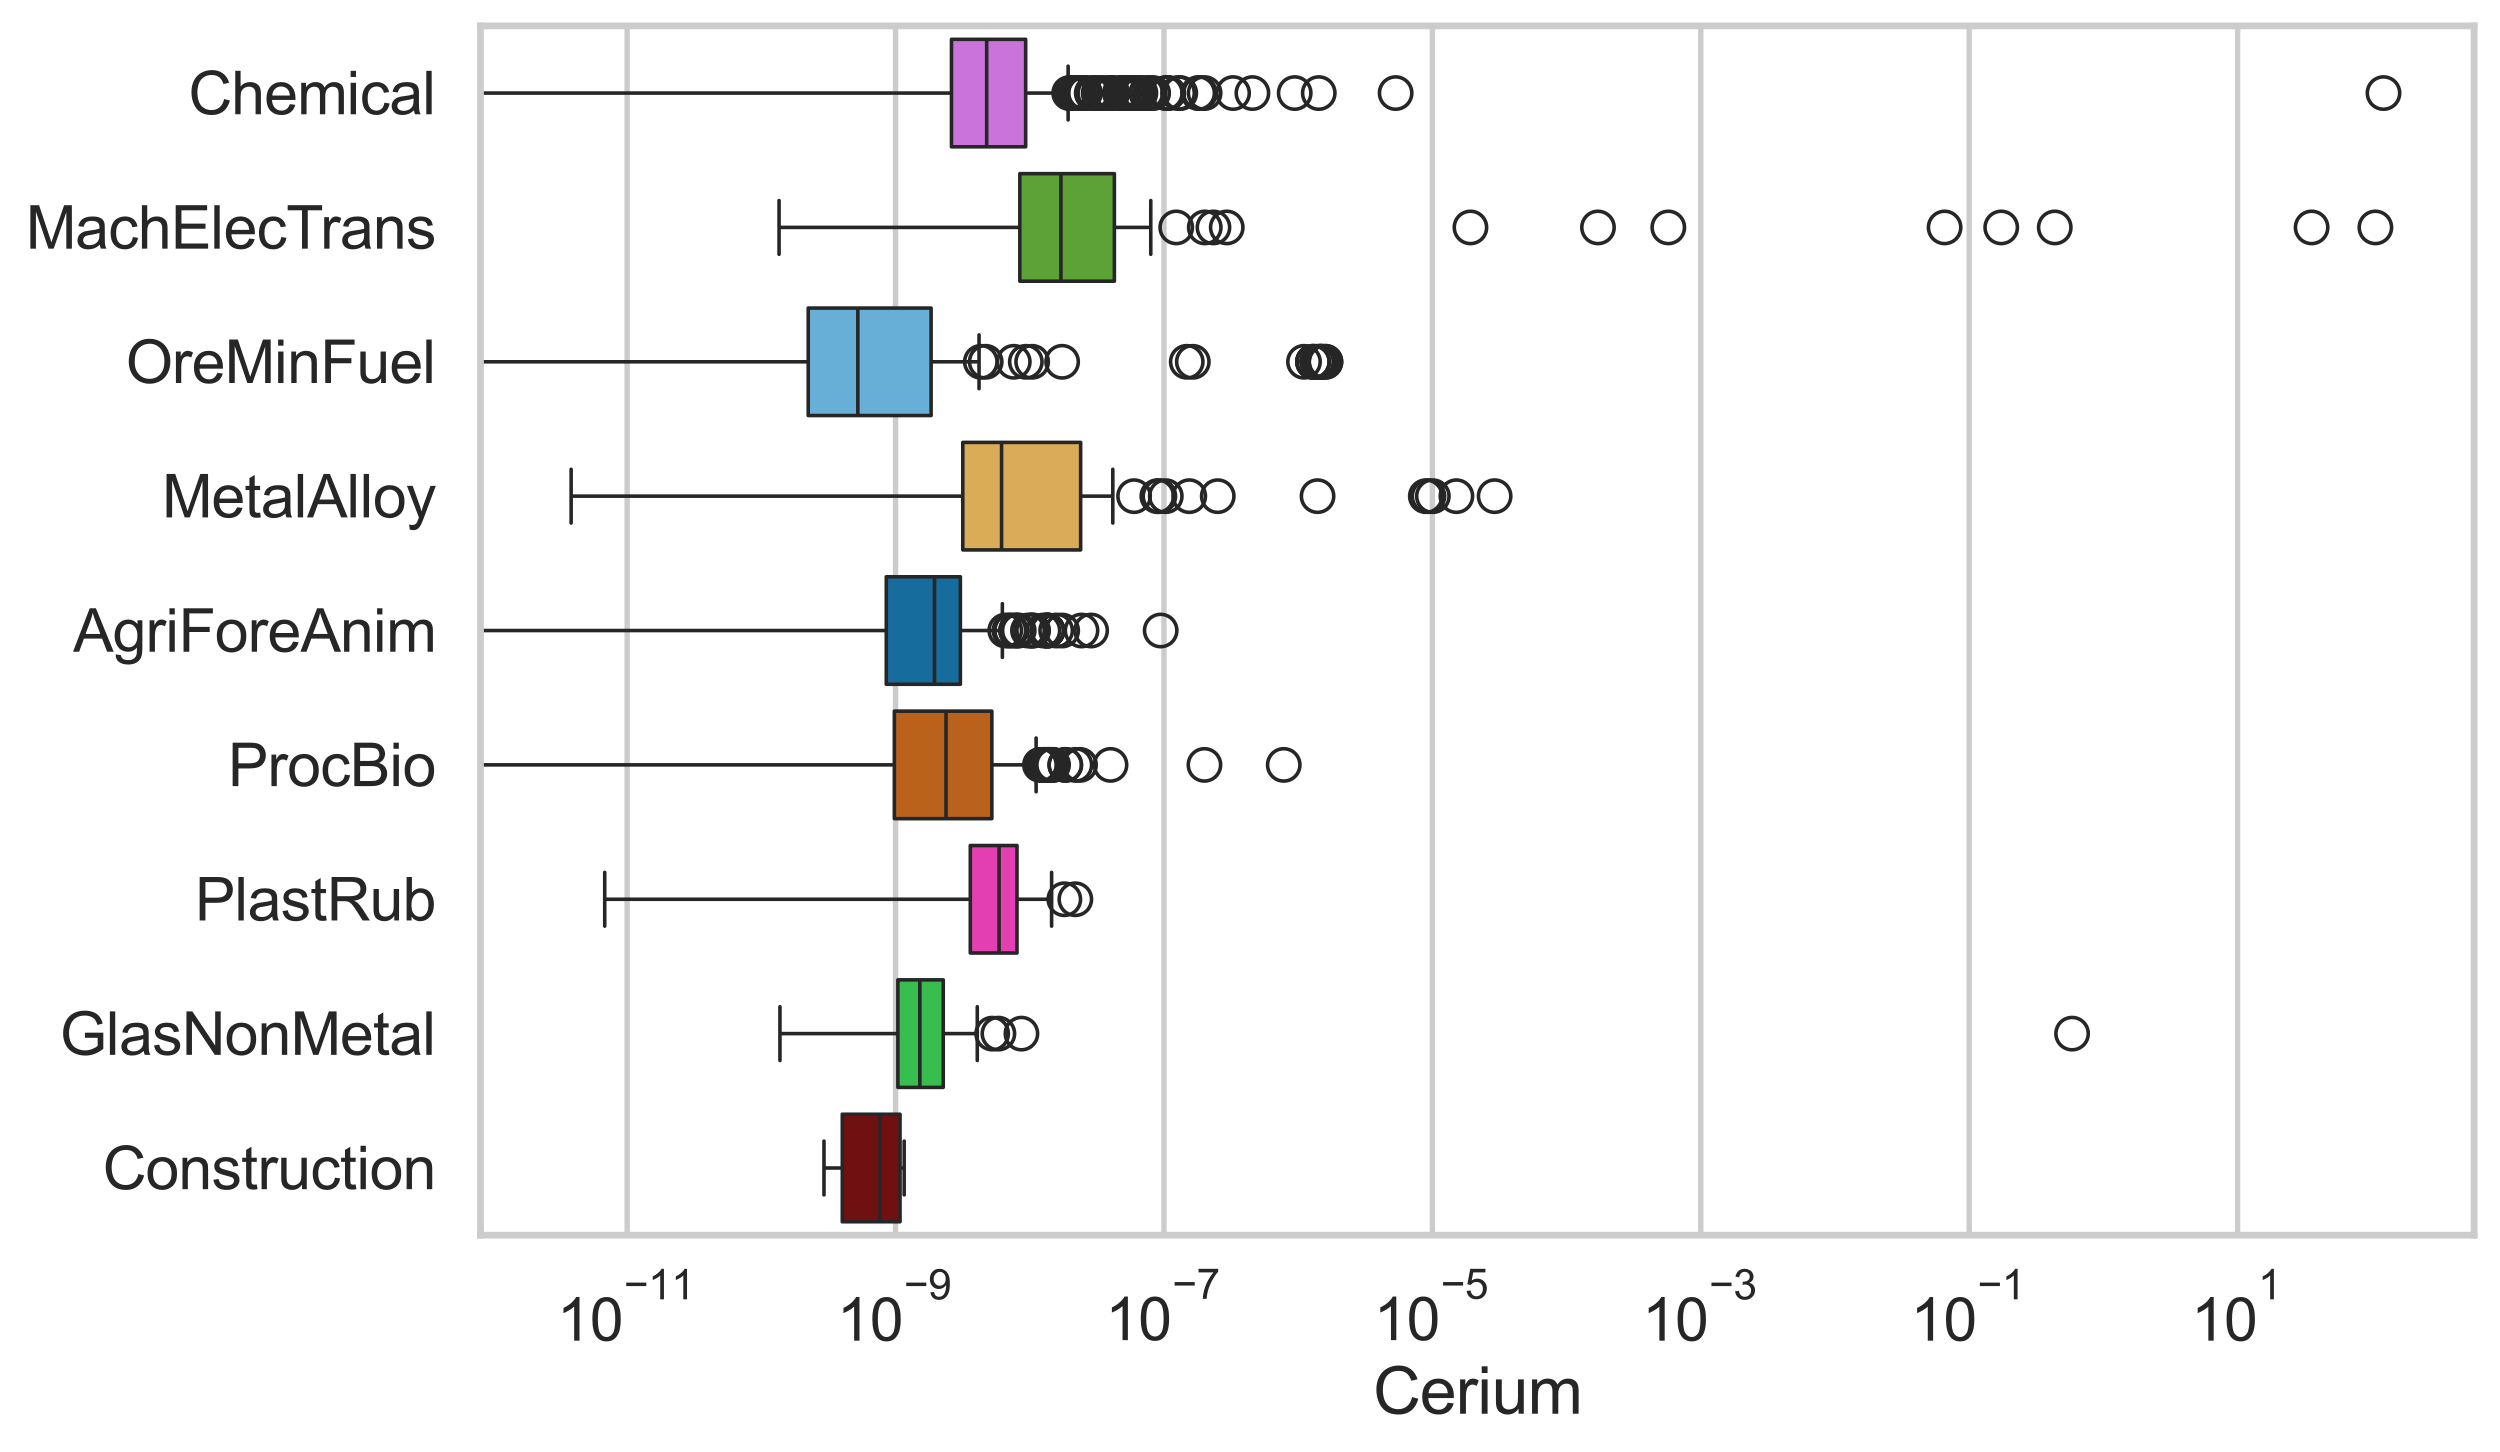 <?xml version="1.0" encoding="utf-8" standalone="no"?>
<!DOCTYPE svg PUBLIC "-//W3C//DTD SVG 1.1//EN"
  "http://www.w3.org/Graphics/SVG/1.1/DTD/svg11.dtd">
<svg xmlns:xlink="http://www.w3.org/1999/xlink" width="695.577pt" height="404.121pt" viewBox="0 0 695.577 404.121" xmlns="http://www.w3.org/2000/svg" version="1.1">
 <defs>
  <style type="text/css">*{stroke-linejoin: round; stroke-linecap: butt}</style>
 </defs>
 <g id="figure_1">
  <g id="patch_1">
   <path d="M 0 404.121 
L 695.577 404.121 
L 695.577 0 
L 0 0 
z
" style="fill: #ffffff"/>
  </g>
  <g id="axes_1">
   <g id="patch_2">
    <path d="M 133.697 343.665 
L 688.377 343.665 
L 688.377 7.2 
L 133.697 7.2 
z
" style="fill: #ffffff"/>
   </g>
   <g id="matplotlib.axis_1">
    <g id="xtick_1">
     <g id="line2d_1">
      <path d="M 174.492 343.665 
L 174.492 7.2 
" clip-path="url(#p782937c66a)" style="fill: none; stroke: #cccccc; stroke-width: 1.5; stroke-linecap: round"/>
     </g>
     <g id="text_1">
      <!-- $\mathdefault{10^{-11}}$ -->
      <g style="fill: #262626" transform="translate(154.939 373.18) scale(0.165 -0.165)">
       <defs>
        <path id="ArialMT-31" d="M 2384 0 
L 1822 0 
L 1822 3584 
Q 1619 3391 1289 3197 
Q 959 3003 697 2906 
L 697 3450 
Q 1169 3672 1522 3987 
Q 1875 4303 2022 4600 
L 2384 4600 
L 2384 0 
z
" transform="scale(0.016)"/>
        <path id="ArialMT-30" d="M 266 2259 
Q 266 3072 433 3567 
Q 600 4063 929 4331 
Q 1259 4600 1759 4600 
Q 2128 4600 2406 4451 
Q 2684 4303 2865 4023 
Q 3047 3744 3150 3342 
Q 3253 2941 3253 2259 
Q 3253 1453 3087 958 
Q 2922 463 2592 192 
Q 2263 -78 1759 -78 
Q 1097 -78 719 397 
Q 266 969 266 2259 
z
M 844 2259 
Q 844 1131 1108 757 
Q 1372 384 1759 384 
Q 2147 384 2411 759 
Q 2675 1134 2675 2259 
Q 2675 3391 2411 3762 
Q 2147 4134 1753 4134 
Q 1366 4134 1134 3806 
Q 844 3388 844 2259 
z
" transform="scale(0.016)"/>
        <path id="ArialMT-2212" d="M 3381 1997 
L 356 1997 
L 356 2522 
L 3381 2522 
L 3381 1997 
z
" transform="scale(0.016)"/>
       </defs>
       <use xlink:href="#ArialMT-31" transform="translate(0 0.994)"/>
       <use xlink:href="#ArialMT-30" transform="translate(55.615 0.994)"/>
       <use xlink:href="#ArialMT-2212" transform="translate(112.973 70.688) scale(0.7)"/>
       <use xlink:href="#ArialMT-31" transform="translate(153.852 70.688) scale(0.7)"/>
       <use xlink:href="#ArialMT-31" transform="translate(192.782 70.688) scale(0.7)"/>
      </g>
     </g>
    </g>
    <g id="xtick_2">
     <g id="line2d_2">
      <path d="M 249.172 343.665 
L 249.172 7.2 
" clip-path="url(#p782937c66a)" style="fill: none; stroke: #cccccc; stroke-width: 1.5; stroke-linecap: round"/>
     </g>
     <g id="text_2">
      <!-- $\mathdefault{10^{-9}}$ -->
      <g style="fill: #262626" transform="translate(232.837 373.18) scale(0.165 -0.165)">
       <defs>
        <path id="ArialMT-39" d="M 350 1059 
L 891 1109 
Q 959 728 1153 556 
Q 1347 384 1650 384 
Q 1909 384 2104 503 
Q 2300 622 2425 820 
Q 2550 1019 2634 1356 
Q 2719 1694 2719 2044 
Q 2719 2081 2716 2156 
Q 2547 1888 2255 1720 
Q 1963 1553 1622 1553 
Q 1053 1553 659 1965 
Q 266 2378 266 3053 
Q 266 3750 677 4175 
Q 1088 4600 1706 4600 
Q 2153 4600 2523 4359 
Q 2894 4119 3086 3673 
Q 3278 3228 3278 2384 
Q 3278 1506 3087 986 
Q 2897 466 2520 194 
Q 2144 -78 1638 -78 
Q 1100 -78 759 220 
Q 419 519 350 1059 
z
M 2653 3081 
Q 2653 3566 2395 3850 
Q 2138 4134 1775 4134 
Q 1400 4134 1122 3828 
Q 844 3522 844 3034 
Q 844 2597 1108 2323 
Q 1372 2050 1759 2050 
Q 2150 2050 2401 2323 
Q 2653 2597 2653 3081 
z
" transform="scale(0.016)"/>
       </defs>
       <use xlink:href="#ArialMT-31" transform="translate(0 0.994)"/>
       <use xlink:href="#ArialMT-30" transform="translate(55.615 0.994)"/>
       <use xlink:href="#ArialMT-2212" transform="translate(112.973 70.688) scale(0.7)"/>
       <use xlink:href="#ArialMT-39" transform="translate(153.852 70.688) scale(0.7)"/>
      </g>
     </g>
    </g>
    <g id="xtick_3">
     <g id="line2d_3">
      <path d="M 323.852 343.665 
L 323.852 7.2 
" clip-path="url(#p782937c66a)" style="fill: none; stroke: #cccccc; stroke-width: 1.5; stroke-linecap: round"/>
     </g>
     <g id="text_3">
      <!-- $\mathdefault{10^{-7}}$ -->
      <g style="fill: #262626" transform="translate(307.517 373.015) scale(0.165 -0.165)">
       <defs>
        <path id="ArialMT-37" d="M 303 3981 
L 303 4522 
L 3269 4522 
L 3269 4084 
Q 2831 3619 2401 2847 
Q 1972 2075 1738 1259 
Q 1569 684 1522 0 
L 944 0 
Q 953 541 1156 1306 
Q 1359 2072 1739 2783 
Q 2119 3494 2547 3981 
L 303 3981 
z
" transform="scale(0.016)"/>
       </defs>
       <use xlink:href="#ArialMT-31" transform="translate(0 0.847)"/>
       <use xlink:href="#ArialMT-30" transform="translate(55.615 0.847)"/>
       <use xlink:href="#ArialMT-2212" transform="translate(112.973 70.541) scale(0.7)"/>
       <use xlink:href="#ArialMT-37" transform="translate(153.852 70.541) scale(0.7)"/>
      </g>
     </g>
    </g>
    <g id="xtick_4">
     <g id="line2d_4">
      <path d="M 398.532 343.665 
L 398.532 7.2 
" clip-path="url(#p782937c66a)" style="fill: none; stroke: #cccccc; stroke-width: 1.5; stroke-linecap: round"/>
     </g>
     <g id="text_4">
      <!-- $\mathdefault{10^{-5}}$ -->
      <g style="fill: #262626" transform="translate(382.197 373.015) scale(0.165 -0.165)">
       <defs>
        <path id="ArialMT-35" d="M 266 1200 
L 856 1250 
Q 922 819 1161 601 
Q 1400 384 1738 384 
Q 2144 384 2425 690 
Q 2706 997 2706 1503 
Q 2706 1984 2436 2262 
Q 2166 2541 1728 2541 
Q 1456 2541 1237 2417 
Q 1019 2294 894 2097 
L 366 2166 
L 809 4519 
L 3088 4519 
L 3088 3981 
L 1259 3981 
L 1013 2750 
Q 1425 3038 1878 3038 
Q 2478 3038 2890 2622 
Q 3303 2206 3303 1553 
Q 3303 931 2941 478 
Q 2500 -78 1738 -78 
Q 1113 -78 717 272 
Q 322 622 266 1200 
z
" transform="scale(0.016)"/>
       </defs>
       <use xlink:href="#ArialMT-31" transform="translate(0 0.88)"/>
       <use xlink:href="#ArialMT-30" transform="translate(55.615 0.88)"/>
       <use xlink:href="#ArialMT-2212" transform="translate(112.973 70.573) scale(0.7)"/>
       <use xlink:href="#ArialMT-35" transform="translate(153.852 70.573) scale(0.7)"/>
      </g>
     </g>
    </g>
    <g id="xtick_5">
     <g id="line2d_5">
      <path d="M 473.212 343.665 
L 473.212 7.2 
" clip-path="url(#p782937c66a)" style="fill: none; stroke: #cccccc; stroke-width: 1.5; stroke-linecap: round"/>
     </g>
     <g id="text_5">
      <!-- $\mathdefault{10^{-3}}$ -->
      <g style="fill: #262626" transform="translate(456.877 373.18) scale(0.165 -0.165)">
       <defs>
        <path id="ArialMT-33" d="M 269 1209 
L 831 1284 
Q 928 806 1161 595 
Q 1394 384 1728 384 
Q 2125 384 2398 659 
Q 2672 934 2672 1341 
Q 2672 1728 2419 1979 
Q 2166 2231 1775 2231 
Q 1616 2231 1378 2169 
L 1441 2663 
Q 1497 2656 1531 2656 
Q 1891 2656 2178 2843 
Q 2466 3031 2466 3422 
Q 2466 3731 2256 3934 
Q 2047 4138 1716 4138 
Q 1388 4138 1169 3931 
Q 950 3725 888 3313 
L 325 3413 
Q 428 3978 793 4289 
Q 1159 4600 1703 4600 
Q 2078 4600 2393 4439 
Q 2709 4278 2876 4000 
Q 3044 3722 3044 3409 
Q 3044 3113 2884 2869 
Q 2725 2625 2413 2481 
Q 2819 2388 3044 2092 
Q 3269 1797 3269 1353 
Q 3269 753 2831 336 
Q 2394 -81 1725 -81 
Q 1122 -81 723 278 
Q 325 638 269 1209 
z
" transform="scale(0.016)"/>
       </defs>
       <use xlink:href="#ArialMT-31" transform="translate(0 0.994)"/>
       <use xlink:href="#ArialMT-30" transform="translate(55.615 0.994)"/>
       <use xlink:href="#ArialMT-2212" transform="translate(112.973 70.688) scale(0.7)"/>
       <use xlink:href="#ArialMT-33" transform="translate(153.852 70.688) scale(0.7)"/>
      </g>
     </g>
    </g>
    <g id="xtick_6">
     <g id="line2d_6">
      <path d="M 547.892 343.665 
L 547.892 7.2 
" clip-path="url(#p782937c66a)" style="fill: none; stroke: #cccccc; stroke-width: 1.5; stroke-linecap: round"/>
     </g>
     <g id="text_6">
      <!-- $\mathdefault{10^{-1}}$ -->
      <g style="fill: #262626" transform="translate(531.557 373.18) scale(0.165 -0.165)">
       <use xlink:href="#ArialMT-31" transform="translate(0 0.994)"/>
       <use xlink:href="#ArialMT-30" transform="translate(55.615 0.994)"/>
       <use xlink:href="#ArialMT-2212" transform="translate(112.973 70.688) scale(0.7)"/>
       <use xlink:href="#ArialMT-31" transform="translate(153.852 70.688) scale(0.7)"/>
      </g>
     </g>
    </g>
    <g id="xtick_7">
     <g id="line2d_7">
      <path d="M 622.572 343.665 
L 622.572 7.2 
" clip-path="url(#p782937c66a)" style="fill: none; stroke: #cccccc; stroke-width: 1.5; stroke-linecap: round"/>
     </g>
     <g id="text_7">
      <!-- $\mathdefault{10^{1}}$ -->
      <g style="fill: #262626" transform="translate(609.62 373.18) scale(0.165 -0.165)">
       <use xlink:href="#ArialMT-31" transform="translate(0 0.994)"/>
       <use xlink:href="#ArialMT-30" transform="translate(55.615 0.994)"/>
       <use xlink:href="#ArialMT-31" transform="translate(112.973 70.688) scale(0.7)"/>
      </g>
     </g>
    </g>
    <g id="text_8">
     <!-- Cerium -->
     <g style="fill: #262626" transform="translate(382.034 393.344) scale(0.18 -0.18)">
      <defs>
       <path id="ArialMT-43" d="M 3763 1606 
L 4369 1453 
Q 4178 706 3683 314 
Q 3188 -78 2472 -78 
Q 1731 -78 1267 223 
Q 803 525 561 1097 
Q 319 1669 319 2325 
Q 319 3041 592 3573 
Q 866 4106 1370 4382 
Q 1875 4659 2481 4659 
Q 3169 4659 3637 4309 
Q 4106 3959 4291 3325 
L 3694 3184 
Q 3534 3684 3231 3912 
Q 2928 4141 2469 4141 
Q 1941 4141 1586 3887 
Q 1231 3634 1087 3207 
Q 944 2781 944 2328 
Q 944 1744 1114 1308 
Q 1284 872 1643 656 
Q 2003 441 2422 441 
Q 2931 441 3284 734 
Q 3638 1028 3763 1606 
z
" transform="scale(0.016)"/>
       <path id="ArialMT-65" d="M 2694 1069 
L 3275 997 
Q 3138 488 2766 206 
Q 2394 -75 1816 -75 
Q 1088 -75 661 373 
Q 234 822 234 1631 
Q 234 2469 665 2931 
Q 1097 3394 1784 3394 
Q 2450 3394 2872 2941 
Q 3294 2488 3294 1666 
Q 3294 1616 3291 1516 
L 816 1516 
Q 847 969 1125 678 
Q 1403 388 1819 388 
Q 2128 388 2347 550 
Q 2566 713 2694 1069 
z
M 847 1978 
L 2700 1978 
Q 2663 2397 2488 2606 
Q 2219 2931 1791 2931 
Q 1403 2931 1139 2672 
Q 875 2413 847 1978 
z
" transform="scale(0.016)"/>
       <path id="ArialMT-72" d="M 416 0 
L 416 3319 
L 922 3319 
L 922 2816 
Q 1116 3169 1280 3281 
Q 1444 3394 1641 3394 
Q 1925 3394 2219 3213 
L 2025 2691 
Q 1819 2813 1613 2813 
Q 1428 2813 1281 2702 
Q 1134 2591 1072 2394 
Q 978 2094 978 1738 
L 978 0 
L 416 0 
z
" transform="scale(0.016)"/>
       <path id="ArialMT-69" d="M 425 3934 
L 425 4581 
L 988 4581 
L 988 3934 
L 425 3934 
z
M 425 0 
L 425 3319 
L 988 3319 
L 988 0 
L 425 0 
z
" transform="scale(0.016)"/>
       <path id="ArialMT-75" d="M 2597 0 
L 2597 488 
Q 2209 -75 1544 -75 
Q 1250 -75 995 37 
Q 741 150 617 320 
Q 494 491 444 738 
Q 409 903 409 1263 
L 409 3319 
L 972 3319 
L 972 1478 
Q 972 1038 1006 884 
Q 1059 663 1231 536 
Q 1403 409 1656 409 
Q 1909 409 2131 539 
Q 2353 669 2445 892 
Q 2538 1116 2538 1541 
L 2538 3319 
L 3100 3319 
L 3100 0 
L 2597 0 
z
" transform="scale(0.016)"/>
       <path id="ArialMT-6d" d="M 422 0 
L 422 3319 
L 925 3319 
L 925 2853 
Q 1081 3097 1340 3245 
Q 1600 3394 1931 3394 
Q 2300 3394 2536 3241 
Q 2772 3088 2869 2813 
Q 3263 3394 3894 3394 
Q 4388 3394 4653 3120 
Q 4919 2847 4919 2278 
L 4919 0 
L 4359 0 
L 4359 2091 
Q 4359 2428 4304 2576 
Q 4250 2725 4106 2815 
Q 3963 2906 3769 2906 
Q 3419 2906 3187 2673 
Q 2956 2441 2956 1928 
L 2956 0 
L 2394 0 
L 2394 2156 
Q 2394 2531 2256 2718 
Q 2119 2906 1806 2906 
Q 1569 2906 1367 2781 
Q 1166 2656 1075 2415 
Q 984 2175 984 1722 
L 984 0 
L 422 0 
z
" transform="scale(0.016)"/>
      </defs>
      <use xlink:href="#ArialMT-43"/>
      <use xlink:href="#ArialMT-65" transform="translate(72.217 0)"/>
      <use xlink:href="#ArialMT-72" transform="translate(127.832 0)"/>
      <use xlink:href="#ArialMT-69" transform="translate(161.133 0)"/>
      <use xlink:href="#ArialMT-75" transform="translate(183.35 0)"/>
      <use xlink:href="#ArialMT-6d" transform="translate(238.965 0)"/>
     </g>
    </g>
   </g>
   <g id="matplotlib.axis_2">
    <g id="ytick_1">
     <g id="text_9">
      <!-- Chemical -->
      <g style="fill: #262626" transform="translate(52.428 31.798) scale(0.165 -0.165)">
       <defs>
        <path id="ArialMT-68" d="M 422 0 
L 422 4581 
L 984 4581 
L 984 2938 
Q 1378 3394 1978 3394 
Q 2347 3394 2619 3248 
Q 2891 3103 3008 2847 
Q 3125 2591 3125 2103 
L 3125 0 
L 2563 0 
L 2563 2103 
Q 2563 2525 2380 2717 
Q 2197 2909 1863 2909 
Q 1613 2909 1392 2779 
Q 1172 2650 1078 2428 
Q 984 2206 984 1816 
L 984 0 
L 422 0 
z
" transform="scale(0.016)"/>
        <path id="ArialMT-63" d="M 2588 1216 
L 3141 1144 
Q 3050 572 2676 248 
Q 2303 -75 1759 -75 
Q 1078 -75 664 370 
Q 250 816 250 1647 
Q 250 2184 428 2587 
Q 606 2991 970 3192 
Q 1334 3394 1763 3394 
Q 2303 3394 2647 3120 
Q 2991 2847 3088 2344 
L 2541 2259 
Q 2463 2594 2264 2762 
Q 2066 2931 1784 2931 
Q 1359 2931 1093 2626 
Q 828 2322 828 1663 
Q 828 994 1084 691 
Q 1341 388 1753 388 
Q 2084 388 2306 591 
Q 2528 794 2588 1216 
z
" transform="scale(0.016)"/>
        <path id="ArialMT-61" d="M 2588 409 
Q 2275 144 1986 34 
Q 1697 -75 1366 -75 
Q 819 -75 525 192 
Q 231 459 231 875 
Q 231 1119 342 1320 
Q 453 1522 633 1644 
Q 813 1766 1038 1828 
Q 1203 1872 1538 1913 
Q 2219 1994 2541 2106 
Q 2544 2222 2544 2253 
Q 2544 2597 2384 2738 
Q 2169 2928 1744 2928 
Q 1347 2928 1158 2789 
Q 969 2650 878 2297 
L 328 2372 
Q 403 2725 575 2942 
Q 747 3159 1072 3276 
Q 1397 3394 1825 3394 
Q 2250 3394 2515 3294 
Q 2781 3194 2906 3042 
Q 3031 2891 3081 2659 
Q 3109 2516 3109 2141 
L 3109 1391 
Q 3109 606 3145 398 
Q 3181 191 3288 0 
L 2700 0 
Q 2613 175 2588 409 
z
M 2541 1666 
Q 2234 1541 1622 1453 
Q 1275 1403 1131 1340 
Q 988 1278 909 1158 
Q 831 1038 831 891 
Q 831 666 1001 516 
Q 1172 366 1500 366 
Q 1825 366 2078 508 
Q 2331 650 2450 897 
Q 2541 1088 2541 1459 
L 2541 1666 
z
" transform="scale(0.016)"/>
        <path id="ArialMT-6c" d="M 409 0 
L 409 4581 
L 972 4581 
L 972 0 
L 409 0 
z
" transform="scale(0.016)"/>
       </defs>
       <use xlink:href="#ArialMT-43"/>
       <use xlink:href="#ArialMT-68" transform="translate(72.217 0)"/>
       <use xlink:href="#ArialMT-65" transform="translate(127.832 0)"/>
       <use xlink:href="#ArialMT-6d" transform="translate(183.447 0)"/>
       <use xlink:href="#ArialMT-69" transform="translate(266.748 0)"/>
       <use xlink:href="#ArialMT-63" transform="translate(288.965 0)"/>
       <use xlink:href="#ArialMT-61" transform="translate(338.965 0)"/>
       <use xlink:href="#ArialMT-6c" transform="translate(394.58 0)"/>
      </g>
     </g>
    </g>
    <g id="ytick_2">
     <g id="text_10">
      <!-- MachElecTrans -->
      <g style="fill: #262626" transform="translate(7.2 69.183) scale(0.165 -0.165)">
       <defs>
        <path id="ArialMT-4d" d="M 475 0 
L 475 4581 
L 1388 4581 
L 2472 1338 
Q 2622 884 2691 659 
Q 2769 909 2934 1394 
L 4031 4581 
L 4847 4581 
L 4847 0 
L 4263 0 
L 4263 3834 
L 2931 0 
L 2384 0 
L 1059 3900 
L 1059 0 
L 475 0 
z
" transform="scale(0.016)"/>
        <path id="ArialMT-45" d="M 506 0 
L 506 4581 
L 3819 4581 
L 3819 4041 
L 1113 4041 
L 1113 2638 
L 3647 2638 
L 3647 2100 
L 1113 2100 
L 1113 541 
L 3925 541 
L 3925 0 
L 506 0 
z
" transform="scale(0.016)"/>
        <path id="ArialMT-54" d="M 1659 0 
L 1659 4041 
L 150 4041 
L 150 4581 
L 3781 4581 
L 3781 4041 
L 2266 4041 
L 2266 0 
L 1659 0 
z
" transform="scale(0.016)"/>
        <path id="ArialMT-6e" d="M 422 0 
L 422 3319 
L 928 3319 
L 928 2847 
Q 1294 3394 1984 3394 
Q 2284 3394 2536 3286 
Q 2788 3178 2913 3003 
Q 3038 2828 3088 2588 
Q 3119 2431 3119 2041 
L 3119 0 
L 2556 0 
L 2556 2019 
Q 2556 2363 2490 2533 
Q 2425 2703 2258 2804 
Q 2091 2906 1866 2906 
Q 1506 2906 1245 2678 
Q 984 2450 984 1813 
L 984 0 
L 422 0 
z
" transform="scale(0.016)"/>
        <path id="ArialMT-73" d="M 197 991 
L 753 1078 
Q 800 744 1014 566 
Q 1228 388 1613 388 
Q 2000 388 2187 545 
Q 2375 703 2375 916 
Q 2375 1106 2209 1216 
Q 2094 1291 1634 1406 
Q 1016 1563 777 1677 
Q 538 1791 414 1992 
Q 291 2194 291 2438 
Q 291 2659 392 2848 
Q 494 3038 669 3163 
Q 800 3259 1026 3326 
Q 1253 3394 1513 3394 
Q 1903 3394 2198 3281 
Q 2494 3169 2634 2976 
Q 2775 2784 2828 2463 
L 2278 2388 
Q 2241 2644 2061 2787 
Q 1881 2931 1553 2931 
Q 1166 2931 1000 2803 
Q 834 2675 834 2503 
Q 834 2394 903 2306 
Q 972 2216 1119 2156 
Q 1203 2125 1616 2013 
Q 2213 1853 2448 1751 
Q 2684 1650 2818 1456 
Q 2953 1263 2953 975 
Q 2953 694 2789 445 
Q 2625 197 2315 61 
Q 2006 -75 1616 -75 
Q 969 -75 630 194 
Q 291 463 197 991 
z
" transform="scale(0.016)"/>
       </defs>
       <use xlink:href="#ArialMT-4d"/>
       <use xlink:href="#ArialMT-61" transform="translate(83.301 0)"/>
       <use xlink:href="#ArialMT-63" transform="translate(138.916 0)"/>
       <use xlink:href="#ArialMT-68" transform="translate(188.916 0)"/>
       <use xlink:href="#ArialMT-45" transform="translate(244.531 0)"/>
       <use xlink:href="#ArialMT-6c" transform="translate(311.23 0)"/>
       <use xlink:href="#ArialMT-65" transform="translate(333.447 0)"/>
       <use xlink:href="#ArialMT-63" transform="translate(389.062 0)"/>
       <use xlink:href="#ArialMT-54" transform="translate(439.062 0)"/>
       <use xlink:href="#ArialMT-72" transform="translate(496.396 0)"/>
       <use xlink:href="#ArialMT-61" transform="translate(529.697 0)"/>
       <use xlink:href="#ArialMT-6e" transform="translate(585.312 0)"/>
       <use xlink:href="#ArialMT-73" transform="translate(640.928 0)"/>
      </g>
     </g>
    </g>
    <g id="ytick_3">
     <g id="text_11">
      <!-- OreMinFuel -->
      <g style="fill: #262626" transform="translate(35.013 106.568) scale(0.165 -0.165)">
       <defs>
        <path id="ArialMT-4f" d="M 309 2231 
Q 309 3372 921 4017 
Q 1534 4663 2503 4663 
Q 3138 4663 3647 4359 
Q 4156 4056 4423 3514 
Q 4691 2972 4691 2284 
Q 4691 1588 4409 1038 
Q 4128 488 3612 205 
Q 3097 -78 2500 -78 
Q 1853 -78 1343 234 
Q 834 547 571 1087 
Q 309 1628 309 2231 
z
M 934 2222 
Q 934 1394 1379 917 
Q 1825 441 2497 441 
Q 3181 441 3623 922 
Q 4066 1403 4066 2288 
Q 4066 2847 3877 3264 
Q 3688 3681 3323 3911 
Q 2959 4141 2506 4141 
Q 1863 4141 1398 3698 
Q 934 3256 934 2222 
z
" transform="scale(0.016)"/>
        <path id="ArialMT-46" d="M 525 0 
L 525 4581 
L 3616 4581 
L 3616 4041 
L 1131 4041 
L 1131 2622 
L 3281 2622 
L 3281 2081 
L 1131 2081 
L 1131 0 
L 525 0 
z
" transform="scale(0.016)"/>
       </defs>
       <use xlink:href="#ArialMT-4f"/>
       <use xlink:href="#ArialMT-72" transform="translate(77.783 0)"/>
       <use xlink:href="#ArialMT-65" transform="translate(111.084 0)"/>
       <use xlink:href="#ArialMT-4d" transform="translate(166.699 0)"/>
       <use xlink:href="#ArialMT-69" transform="translate(250 0)"/>
       <use xlink:href="#ArialMT-6e" transform="translate(272.217 0)"/>
       <use xlink:href="#ArialMT-46" transform="translate(327.832 0)"/>
       <use xlink:href="#ArialMT-75" transform="translate(388.916 0)"/>
       <use xlink:href="#ArialMT-65" transform="translate(444.531 0)"/>
       <use xlink:href="#ArialMT-6c" transform="translate(500.146 0)"/>
      </g>
     </g>
    </g>
    <g id="ytick_4">
     <g id="text_12">
      <!-- MetalAlloy -->
      <g style="fill: #262626" transform="translate(45.088 143.953) scale(0.165 -0.165)">
       <defs>
        <path id="ArialMT-74" d="M 1650 503 
L 1731 6 
Q 1494 -44 1306 -44 
Q 1000 -44 831 53 
Q 663 150 594 308 
Q 525 466 525 972 
L 525 2881 
L 113 2881 
L 113 3319 
L 525 3319 
L 525 4141 
L 1084 4478 
L 1084 3319 
L 1650 3319 
L 1650 2881 
L 1084 2881 
L 1084 941 
Q 1084 700 1114 631 
Q 1144 563 1211 522 
Q 1278 481 1403 481 
Q 1497 481 1650 503 
z
" transform="scale(0.016)"/>
        <path id="ArialMT-41" d="M -9 0 
L 1750 4581 
L 2403 4581 
L 4278 0 
L 3588 0 
L 3053 1388 
L 1138 1388 
L 634 0 
L -9 0 
z
M 1313 1881 
L 2866 1881 
L 2388 3150 
Q 2169 3728 2063 4100 
Q 1975 3659 1816 3225 
L 1313 1881 
z
" transform="scale(0.016)"/>
        <path id="ArialMT-6f" d="M 213 1659 
Q 213 2581 725 3025 
Q 1153 3394 1769 3394 
Q 2453 3394 2887 2945 
Q 3322 2497 3322 1706 
Q 3322 1066 3130 698 
Q 2938 331 2570 128 
Q 2203 -75 1769 -75 
Q 1072 -75 642 372 
Q 213 819 213 1659 
z
M 791 1659 
Q 791 1022 1069 705 
Q 1347 388 1769 388 
Q 2188 388 2466 706 
Q 2744 1025 2744 1678 
Q 2744 2294 2464 2611 
Q 2184 2928 1769 2928 
Q 1347 2928 1069 2612 
Q 791 2297 791 1659 
z
" transform="scale(0.016)"/>
        <path id="ArialMT-79" d="M 397 -1278 
L 334 -750 
Q 519 -800 656 -800 
Q 844 -800 956 -737 
Q 1069 -675 1141 -563 
Q 1194 -478 1313 -144 
Q 1328 -97 1363 -6 
L 103 3319 
L 709 3319 
L 1400 1397 
Q 1534 1031 1641 628 
Q 1738 1016 1872 1384 
L 2581 3319 
L 3144 3319 
L 1881 -56 
Q 1678 -603 1566 -809 
Q 1416 -1088 1222 -1217 
Q 1028 -1347 759 -1347 
Q 597 -1347 397 -1278 
z
" transform="scale(0.016)"/>
       </defs>
       <use xlink:href="#ArialMT-4d"/>
       <use xlink:href="#ArialMT-65" transform="translate(83.301 0)"/>
       <use xlink:href="#ArialMT-74" transform="translate(138.916 0)"/>
       <use xlink:href="#ArialMT-61" transform="translate(166.699 0)"/>
       <use xlink:href="#ArialMT-6c" transform="translate(222.314 0)"/>
       <use xlink:href="#ArialMT-41" transform="translate(244.531 0)"/>
       <use xlink:href="#ArialMT-6c" transform="translate(311.23 0)"/>
       <use xlink:href="#ArialMT-6c" transform="translate(333.447 0)"/>
       <use xlink:href="#ArialMT-6f" transform="translate(355.664 0)"/>
       <use xlink:href="#ArialMT-79" transform="translate(411.279 0)"/>
      </g>
     </g>
    </g>
    <g id="ytick_5">
     <g id="text_13">
      <!-- AgriForeAnim -->
      <g style="fill: #262626" transform="translate(20.341 181.337) scale(0.165 -0.165)">
       <defs>
        <path id="ArialMT-67" d="M 319 -275 
L 866 -356 
Q 900 -609 1056 -725 
Q 1266 -881 1628 -881 
Q 2019 -881 2231 -725 
Q 2444 -569 2519 -288 
Q 2563 -116 2559 434 
Q 2191 0 1641 0 
Q 956 0 581 494 
Q 206 988 206 1678 
Q 206 2153 378 2554 
Q 550 2956 876 3175 
Q 1203 3394 1644 3394 
Q 2231 3394 2613 2919 
L 2613 3319 
L 3131 3319 
L 3131 450 
Q 3131 -325 2973 -648 
Q 2816 -972 2473 -1159 
Q 2131 -1347 1631 -1347 
Q 1038 -1347 672 -1080 
Q 306 -813 319 -275 
z
M 784 1719 
Q 784 1066 1043 766 
Q 1303 466 1694 466 
Q 2081 466 2343 764 
Q 2606 1063 2606 1700 
Q 2606 2309 2336 2618 
Q 2066 2928 1684 2928 
Q 1309 2928 1046 2623 
Q 784 2319 784 1719 
z
" transform="scale(0.016)"/>
       </defs>
       <use xlink:href="#ArialMT-41"/>
       <use xlink:href="#ArialMT-67" transform="translate(66.699 0)"/>
       <use xlink:href="#ArialMT-72" transform="translate(122.314 0)"/>
       <use xlink:href="#ArialMT-69" transform="translate(155.615 0)"/>
       <use xlink:href="#ArialMT-46" transform="translate(177.832 0)"/>
       <use xlink:href="#ArialMT-6f" transform="translate(238.916 0)"/>
       <use xlink:href="#ArialMT-72" transform="translate(294.531 0)"/>
       <use xlink:href="#ArialMT-65" transform="translate(327.832 0)"/>
       <use xlink:href="#ArialMT-41" transform="translate(383.447 0)"/>
       <use xlink:href="#ArialMT-6e" transform="translate(450.146 0)"/>
       <use xlink:href="#ArialMT-69" transform="translate(505.762 0)"/>
       <use xlink:href="#ArialMT-6d" transform="translate(527.979 0)"/>
      </g>
     </g>
    </g>
    <g id="ytick_6">
     <g id="text_14">
      <!-- ProcBio -->
      <g style="fill: #262626" transform="translate(63.424 218.722) scale(0.165 -0.165)">
       <defs>
        <path id="ArialMT-50" d="M 494 0 
L 494 4581 
L 2222 4581 
Q 2678 4581 2919 4538 
Q 3256 4481 3484 4323 
Q 3713 4166 3852 3881 
Q 3991 3597 3991 3256 
Q 3991 2672 3619 2267 
Q 3247 1863 2275 1863 
L 1100 1863 
L 1100 0 
L 494 0 
z
M 1100 2403 
L 2284 2403 
Q 2872 2403 3119 2622 
Q 3366 2841 3366 3238 
Q 3366 3525 3220 3729 
Q 3075 3934 2838 4000 
Q 2684 4041 2272 4041 
L 1100 4041 
L 1100 2403 
z
" transform="scale(0.016)"/>
        <path id="ArialMT-42" d="M 469 0 
L 469 4581 
L 2188 4581 
Q 2713 4581 3030 4442 
Q 3347 4303 3526 4014 
Q 3706 3725 3706 3409 
Q 3706 3116 3547 2856 
Q 3388 2597 3066 2438 
Q 3481 2316 3704 2022 
Q 3928 1728 3928 1328 
Q 3928 1006 3792 729 
Q 3656 453 3456 303 
Q 3256 153 2954 76 
Q 2653 0 2216 0 
L 469 0 
z
M 1075 2656 
L 2066 2656 
Q 2469 2656 2644 2709 
Q 2875 2778 2992 2937 
Q 3109 3097 3109 3338 
Q 3109 3566 3000 3739 
Q 2891 3913 2687 3977 
Q 2484 4041 1991 4041 
L 1075 4041 
L 1075 2656 
z
M 1075 541 
L 2216 541 
Q 2509 541 2628 563 
Q 2838 600 2978 687 
Q 3119 775 3209 942 
Q 3300 1109 3300 1328 
Q 3300 1584 3169 1773 
Q 3038 1963 2805 2039 
Q 2572 2116 2134 2116 
L 1075 2116 
L 1075 541 
z
" transform="scale(0.016)"/>
       </defs>
       <use xlink:href="#ArialMT-50"/>
       <use xlink:href="#ArialMT-72" transform="translate(66.699 0)"/>
       <use xlink:href="#ArialMT-6f" transform="translate(100 0)"/>
       <use xlink:href="#ArialMT-63" transform="translate(155.615 0)"/>
       <use xlink:href="#ArialMT-42" transform="translate(205.615 0)"/>
       <use xlink:href="#ArialMT-69" transform="translate(272.314 0)"/>
       <use xlink:href="#ArialMT-6f" transform="translate(294.531 0)"/>
      </g>
     </g>
    </g>
    <g id="ytick_7">
     <g id="text_15">
      <!-- PlastRub -->
      <g style="fill: #262626" transform="translate(54.248 256.107) scale(0.165 -0.165)">
       <defs>
        <path id="ArialMT-52" d="M 503 0 
L 503 4581 
L 2534 4581 
Q 3147 4581 3465 4457 
Q 3784 4334 3975 4021 
Q 4166 3709 4166 3331 
Q 4166 2844 3850 2509 
Q 3534 2175 2875 2084 
Q 3116 1969 3241 1856 
Q 3506 1613 3744 1247 
L 4541 0 
L 3778 0 
L 3172 953 
Q 2906 1366 2734 1584 
Q 2563 1803 2427 1890 
Q 2291 1978 2150 2013 
Q 2047 2034 1813 2034 
L 1109 2034 
L 1109 0 
L 503 0 
z
M 1109 2559 
L 2413 2559 
Q 2828 2559 3062 2645 
Q 3297 2731 3419 2920 
Q 3541 3109 3541 3331 
Q 3541 3656 3305 3865 
Q 3069 4075 2559 4075 
L 1109 4075 
L 1109 2559 
z
" transform="scale(0.016)"/>
        <path id="ArialMT-62" d="M 941 0 
L 419 0 
L 419 4581 
L 981 4581 
L 981 2947 
Q 1338 3394 1891 3394 
Q 2197 3394 2470 3270 
Q 2744 3147 2920 2923 
Q 3097 2700 3197 2384 
Q 3297 2069 3297 1709 
Q 3297 856 2875 390 
Q 2453 -75 1863 -75 
Q 1275 -75 941 416 
L 941 0 
z
M 934 1684 
Q 934 1088 1097 822 
Q 1363 388 1816 388 
Q 2184 388 2453 708 
Q 2722 1028 2722 1663 
Q 2722 2313 2464 2622 
Q 2206 2931 1841 2931 
Q 1472 2931 1203 2611 
Q 934 2291 934 1684 
z
" transform="scale(0.016)"/>
       </defs>
       <use xlink:href="#ArialMT-50"/>
       <use xlink:href="#ArialMT-6c" transform="translate(66.699 0)"/>
       <use xlink:href="#ArialMT-61" transform="translate(88.916 0)"/>
       <use xlink:href="#ArialMT-73" transform="translate(144.531 0)"/>
       <use xlink:href="#ArialMT-74" transform="translate(194.531 0)"/>
       <use xlink:href="#ArialMT-52" transform="translate(222.314 0)"/>
       <use xlink:href="#ArialMT-75" transform="translate(294.531 0)"/>
       <use xlink:href="#ArialMT-62" transform="translate(350.146 0)"/>
      </g>
     </g>
    </g>
    <g id="ytick_8">
     <g id="text_16">
      <!-- GlasNonMetal -->
      <g style="fill: #262626" transform="translate(16.659 293.492) scale(0.165 -0.165)">
       <defs>
        <path id="ArialMT-47" d="M 2638 1797 
L 2638 2334 
L 4578 2338 
L 4578 638 
Q 4131 281 3656 101 
Q 3181 -78 2681 -78 
Q 2006 -78 1454 211 
Q 903 500 622 1047 
Q 341 1594 341 2269 
Q 341 2938 620 3517 
Q 900 4097 1425 4378 
Q 1950 4659 2634 4659 
Q 3131 4659 3532 4498 
Q 3934 4338 4162 4050 
Q 4391 3763 4509 3300 
L 3963 3150 
Q 3859 3500 3706 3700 
Q 3553 3900 3268 4020 
Q 2984 4141 2638 4141 
Q 2222 4141 1919 4014 
Q 1616 3888 1430 3681 
Q 1244 3475 1141 3228 
Q 966 2803 966 2306 
Q 966 1694 1177 1281 
Q 1388 869 1791 669 
Q 2194 469 2647 469 
Q 3041 469 3416 620 
Q 3791 772 3984 944 
L 3984 1797 
L 2638 1797 
z
" transform="scale(0.016)"/>
        <path id="ArialMT-4e" d="M 488 0 
L 488 4581 
L 1109 4581 
L 3516 984 
L 3516 4581 
L 4097 4581 
L 4097 0 
L 3475 0 
L 1069 3600 
L 1069 0 
L 488 0 
z
" transform="scale(0.016)"/>
       </defs>
       <use xlink:href="#ArialMT-47"/>
       <use xlink:href="#ArialMT-6c" transform="translate(77.783 0)"/>
       <use xlink:href="#ArialMT-61" transform="translate(100 0)"/>
       <use xlink:href="#ArialMT-73" transform="translate(155.615 0)"/>
       <use xlink:href="#ArialMT-4e" transform="translate(205.615 0)"/>
       <use xlink:href="#ArialMT-6f" transform="translate(277.832 0)"/>
       <use xlink:href="#ArialMT-6e" transform="translate(333.447 0)"/>
       <use xlink:href="#ArialMT-4d" transform="translate(389.062 0)"/>
       <use xlink:href="#ArialMT-65" transform="translate(472.363 0)"/>
       <use xlink:href="#ArialMT-74" transform="translate(527.979 0)"/>
       <use xlink:href="#ArialMT-61" transform="translate(555.762 0)"/>
       <use xlink:href="#ArialMT-6c" transform="translate(611.377 0)"/>
      </g>
     </g>
    </g>
    <g id="ytick_9">
     <g id="text_17">
      <!-- Construction -->
      <g style="fill: #262626" transform="translate(28.575 330.877) scale(0.165 -0.165)">
       <use xlink:href="#ArialMT-43"/>
       <use xlink:href="#ArialMT-6f" transform="translate(72.217 0)"/>
       <use xlink:href="#ArialMT-6e" transform="translate(127.832 0)"/>
       <use xlink:href="#ArialMT-73" transform="translate(183.447 0)"/>
       <use xlink:href="#ArialMT-74" transform="translate(233.447 0)"/>
       <use xlink:href="#ArialMT-72" transform="translate(261.23 0)"/>
       <use xlink:href="#ArialMT-75" transform="translate(294.531 0)"/>
       <use xlink:href="#ArialMT-63" transform="translate(350.146 0)"/>
       <use xlink:href="#ArialMT-74" transform="translate(400.146 0)"/>
       <use xlink:href="#ArialMT-69" transform="translate(427.93 0)"/>
       <use xlink:href="#ArialMT-6f" transform="translate(450.146 0)"/>
       <use xlink:href="#ArialMT-6e" transform="translate(505.762 0)"/>
      </g>
     </g>
    </g>
   </g>
   <g id="patch_3">
    <path d="M 264.732 10.938 
L 264.732 40.846 
L 285.371 40.846 
L 285.371 10.938 
L 264.732 10.938 
z
" clip-path="url(#p782937c66a)" style="fill: #ca74db; stroke: #262626; stroke-linejoin: miter"/>
   </g>
   <g id="line2d_8">
    <path d="M 264.732 25.892 
L -1 25.892 
" clip-path="url(#p782937c66a)" style="fill: none; stroke: #262626"/>
   </g>
   <g id="line2d_9">
    <path d="M 285.371 25.892 
L 297.185 25.892 
" clip-path="url(#p782937c66a)" style="fill: none; stroke: #262626"/>
   </g>
   <g id="line2d_10">
    <path clip-path="url(#p782937c66a)" style="fill: none; stroke: #262626; stroke-linecap: round"/>
   </g>
   <g id="line2d_11">
    <path d="M 297.185 18.415 
L 297.185 33.369 
" clip-path="url(#p782937c66a)" style="fill: none; stroke: #262626; stroke-linecap: round"/>
   </g>
   <g id="line2d_12">
    <defs>
     <path id="m74ad1b617d" d="M 0 4.5 
C 1.193 4.5 2.338 4.026 3.182 3.182 
C 4.026 2.338 4.5 1.193 4.5 0 
C 4.5 -1.193 4.026 -2.338 3.182 -3.182 
C 2.338 -4.026 1.193 -4.5 0 -4.5 
C -1.193 -4.5 -2.338 -4.026 -3.182 -3.182 
C -4.026 -2.338 -4.5 -1.193 -4.5 0 
C -4.5 1.193 -4.026 2.338 -3.182 3.182 
C -2.338 4.026 -1.193 4.5 0 4.5 
z
" style="stroke: #262626"/>
    </defs>
    <g clip-path="url(#p782937c66a)">
     <use xlink:href="#m74ad1b617d" x="333.373" y="25.892" style="fill-opacity: 0; stroke: #262626"/>
     <use xlink:href="#m74ad1b617d" x="333.841" y="25.892" style="fill-opacity: 0; stroke: #262626"/>
     <use xlink:href="#m74ad1b617d" x="324.768" y="25.892" style="fill-opacity: 0; stroke: #262626"/>
     <use xlink:href="#m74ad1b617d" x="309.19" y="25.892" style="fill-opacity: 0; stroke: #262626"/>
     <use xlink:href="#m74ad1b617d" x="299.296" y="25.892" style="fill-opacity: 0; stroke: #262626"/>
     <use xlink:href="#m74ad1b617d" x="301.053" y="25.892" style="fill-opacity: 0; stroke: #262626"/>
     <use xlink:href="#m74ad1b617d" x="324.382" y="25.892" style="fill-opacity: 0; stroke: #262626"/>
     <use xlink:href="#m74ad1b617d" x="306.535" y="25.892" style="fill-opacity: 0; stroke: #262626"/>
     <use xlink:href="#m74ad1b617d" x="300.465" y="25.892" style="fill-opacity: 0; stroke: #262626"/>
     <use xlink:href="#m74ad1b617d" x="388.309" y="25.892" style="fill-opacity: 0; stroke: #262626"/>
     <use xlink:href="#m74ad1b617d" x="301.808" y="25.892" style="fill-opacity: 0; stroke: #262626"/>
     <use xlink:href="#m74ad1b617d" x="343.083" y="25.892" style="fill-opacity: 0; stroke: #262626"/>
     <use xlink:href="#m74ad1b617d" x="317.292" y="25.892" style="fill-opacity: 0; stroke: #262626"/>
     <use xlink:href="#m74ad1b617d" x="327.773" y="25.892" style="fill-opacity: 0; stroke: #262626"/>
     <use xlink:href="#m74ad1b617d" x="298.2" y="25.892" style="fill-opacity: 0; stroke: #262626"/>
     <use xlink:href="#m74ad1b617d" x="298.991" y="25.892" style="fill-opacity: 0; stroke: #262626"/>
     <use xlink:href="#m74ad1b617d" x="335.163" y="25.892" style="fill-opacity: 0; stroke: #262626"/>
     <use xlink:href="#m74ad1b617d" x="320.84" y="25.892" style="fill-opacity: 0; stroke: #262626"/>
     <use xlink:href="#m74ad1b617d" x="317.025" y="25.892" style="fill-opacity: 0; stroke: #262626"/>
     <use xlink:href="#m74ad1b617d" x="315.565" y="25.892" style="fill-opacity: 0; stroke: #262626"/>
     <use xlink:href="#m74ad1b617d" x="300.247" y="25.892" style="fill-opacity: 0; stroke: #262626"/>
     <use xlink:href="#m74ad1b617d" x="298.548" y="25.892" style="fill-opacity: 0; stroke: #262626"/>
     <use xlink:href="#m74ad1b617d" x="325.054" y="25.892" style="fill-opacity: 0; stroke: #262626"/>
     <use xlink:href="#m74ad1b617d" x="299.425" y="25.892" style="fill-opacity: 0; stroke: #262626"/>
     <use xlink:href="#m74ad1b617d" x="312.816" y="25.892" style="fill-opacity: 0; stroke: #262626"/>
     <use xlink:href="#m74ad1b617d" x="366.919" y="25.892" style="fill-opacity: 0; stroke: #262626"/>
     <use xlink:href="#m74ad1b617d" x="309.427" y="25.892" style="fill-opacity: 0; stroke: #262626"/>
     <use xlink:href="#m74ad1b617d" x="313.721" y="25.892" style="fill-opacity: 0; stroke: #262626"/>
     <use xlink:href="#m74ad1b617d" x="301.389" y="25.892" style="fill-opacity: 0; stroke: #262626"/>
     <use xlink:href="#m74ad1b617d" x="311.584" y="25.892" style="fill-opacity: 0; stroke: #262626"/>
     <use xlink:href="#m74ad1b617d" x="299.219" y="25.892" style="fill-opacity: 0; stroke: #262626"/>
     <use xlink:href="#m74ad1b617d" x="303.753" y="25.892" style="fill-opacity: 0; stroke: #262626"/>
     <use xlink:href="#m74ad1b617d" x="316.278" y="25.892" style="fill-opacity: 0; stroke: #262626"/>
     <use xlink:href="#m74ad1b617d" x="312.597" y="25.892" style="fill-opacity: 0; stroke: #262626"/>
     <use xlink:href="#m74ad1b617d" x="663.164" y="25.892" style="fill-opacity: 0; stroke: #262626"/>
     <use xlink:href="#m74ad1b617d" x="328.388" y="25.892" style="fill-opacity: 0; stroke: #262626"/>
     <use xlink:href="#m74ad1b617d" x="297.484" y="25.892" style="fill-opacity: 0; stroke: #262626"/>
     <use xlink:href="#m74ad1b617d" x="298.048" y="25.892" style="fill-opacity: 0; stroke: #262626"/>
     <use xlink:href="#m74ad1b617d" x="298.573" y="25.892" style="fill-opacity: 0; stroke: #262626"/>
     <use xlink:href="#m74ad1b617d" x="300.203" y="25.892" style="fill-opacity: 0; stroke: #262626"/>
     <use xlink:href="#m74ad1b617d" x="312.121" y="25.892" style="fill-opacity: 0; stroke: #262626"/>
     <use xlink:href="#m74ad1b617d" x="319.87" y="25.892" style="fill-opacity: 0; stroke: #262626"/>
     <use xlink:href="#m74ad1b617d" x="360.228" y="25.892" style="fill-opacity: 0; stroke: #262626"/>
     <use xlink:href="#m74ad1b617d" x="299.375" y="25.892" style="fill-opacity: 0; stroke: #262626"/>
     <use xlink:href="#m74ad1b617d" x="309.389" y="25.892" style="fill-opacity: 0; stroke: #262626"/>
     <use xlink:href="#m74ad1b617d" x="305.678" y="25.892" style="fill-opacity: 0; stroke: #262626"/>
     <use xlink:href="#m74ad1b617d" x="301.833" y="25.892" style="fill-opacity: 0; stroke: #262626"/>
     <use xlink:href="#m74ad1b617d" x="304.48" y="25.892" style="fill-opacity: 0; stroke: #262626"/>
     <use xlink:href="#m74ad1b617d" x="308.005" y="25.892" style="fill-opacity: 0; stroke: #262626"/>
     <use xlink:href="#m74ad1b617d" x="298.082" y="25.892" style="fill-opacity: 0; stroke: #262626"/>
     <use xlink:href="#m74ad1b617d" x="299.401" y="25.892" style="fill-opacity: 0; stroke: #262626"/>
     <use xlink:href="#m74ad1b617d" x="314.241" y="25.892" style="fill-opacity: 0; stroke: #262626"/>
     <use xlink:href="#m74ad1b617d" x="348.458" y="25.892" style="fill-opacity: 0; stroke: #262626"/>
     <use xlink:href="#m74ad1b617d" x="314.779" y="25.892" style="fill-opacity: 0; stroke: #262626"/>
     <use xlink:href="#m74ad1b617d" x="318.943" y="25.892" style="fill-opacity: 0; stroke: #262626"/>
    </g>
   </g>
   <g id="patch_4">
    <path d="M 283.748 48.323 
L 283.748 78.231 
L 310.052 78.231 
L 310.052 48.323 
L 283.748 48.323 
z
" clip-path="url(#p782937c66a)" style="fill: #5ca236; stroke: #262626; stroke-linejoin: miter"/>
   </g>
   <g id="line2d_13">
    <path d="M 283.748 63.277 
L 216.76 63.277 
" clip-path="url(#p782937c66a)" style="fill: none; stroke: #262626"/>
   </g>
   <g id="line2d_14">
    <path d="M 310.052 63.277 
L 320.181 63.277 
" clip-path="url(#p782937c66a)" style="fill: none; stroke: #262626"/>
   </g>
   <g id="line2d_15">
    <path d="M 216.76 55.8 
L 216.76 70.754 
" clip-path="url(#p782937c66a)" style="fill: none; stroke: #262626; stroke-linecap: round"/>
   </g>
   <g id="line2d_16">
    <path d="M 320.181 55.8 
L 320.181 70.754 
" clip-path="url(#p782937c66a)" style="fill: none; stroke: #262626; stroke-linecap: round"/>
   </g>
   <g id="line2d_17">
    <g clip-path="url(#p782937c66a)">
     <use xlink:href="#m74ad1b617d" x="643.163" y="63.277" style="fill-opacity: 0; stroke: #262626"/>
     <use xlink:href="#m74ad1b617d" x="409.124" y="63.277" style="fill-opacity: 0; stroke: #262626"/>
     <use xlink:href="#m74ad1b617d" x="571.699" y="63.277" style="fill-opacity: 0; stroke: #262626"/>
     <use xlink:href="#m74ad1b617d" x="556.803" y="63.277" style="fill-opacity: 0; stroke: #262626"/>
     <use xlink:href="#m74ad1b617d" x="327.265" y="63.277" style="fill-opacity: 0; stroke: #262626"/>
     <use xlink:href="#m74ad1b617d" x="660.906" y="63.277" style="fill-opacity: 0; stroke: #262626"/>
     <use xlink:href="#m74ad1b617d" x="541.047" y="63.277" style="fill-opacity: 0; stroke: #262626"/>
     <use xlink:href="#m74ad1b617d" x="337.621" y="63.277" style="fill-opacity: 0; stroke: #262626"/>
     <use xlink:href="#m74ad1b617d" x="444.607" y="63.277" style="fill-opacity: 0; stroke: #262626"/>
     <use xlink:href="#m74ad1b617d" x="341.32" y="63.277" style="fill-opacity: 0; stroke: #262626"/>
     <use xlink:href="#m74ad1b617d" x="335.204" y="63.277" style="fill-opacity: 0; stroke: #262626"/>
     <use xlink:href="#m74ad1b617d" x="464.173" y="63.277" style="fill-opacity: 0; stroke: #262626"/>
    </g>
   </g>
   <g id="patch_5">
    <path d="M 224.875 85.708 
L 224.875 115.616 
L 259.064 115.616 
L 259.064 85.708 
L 224.875 85.708 
z
" clip-path="url(#p782937c66a)" style="fill: #68afd7; stroke: #262626; stroke-linejoin: miter"/>
   </g>
   <g id="line2d_18">
    <path d="M 224.875 100.662 
L -1 100.662 
" clip-path="url(#p782937c66a)" style="fill: none; stroke: #262626"/>
   </g>
   <g id="line2d_19">
    <path d="M 259.064 100.662 
L 272.4 100.662 
" clip-path="url(#p782937c66a)" style="fill: none; stroke: #262626"/>
   </g>
   <g id="line2d_20">
    <path clip-path="url(#p782937c66a)" style="fill: none; stroke: #262626; stroke-linecap: round"/>
   </g>
   <g id="line2d_21">
    <path d="M 272.4 93.185 
L 272.4 108.139 
" clip-path="url(#p782937c66a)" style="fill: none; stroke: #262626; stroke-linecap: round"/>
   </g>
   <g id="line2d_22">
    <g clip-path="url(#p782937c66a)">
     <use xlink:href="#m74ad1b617d" x="366.426" y="100.662" style="fill-opacity: 0; stroke: #262626"/>
     <use xlink:href="#m74ad1b617d" x="282.065" y="100.662" style="fill-opacity: 0; stroke: #262626"/>
     <use xlink:href="#m74ad1b617d" x="365.312" y="100.662" style="fill-opacity: 0; stroke: #262626"/>
     <use xlink:href="#m74ad1b617d" x="367.457" y="100.662" style="fill-opacity: 0; stroke: #262626"/>
     <use xlink:href="#m74ad1b617d" x="365.314" y="100.662" style="fill-opacity: 0; stroke: #262626"/>
     <use xlink:href="#m74ad1b617d" x="367.457" y="100.662" style="fill-opacity: 0; stroke: #262626"/>
     <use xlink:href="#m74ad1b617d" x="367.525" y="100.662" style="fill-opacity: 0; stroke: #262626"/>
     <use xlink:href="#m74ad1b617d" x="362.815" y="100.662" style="fill-opacity: 0; stroke: #262626"/>
     <use xlink:href="#m74ad1b617d" x="331.878" y="100.662" style="fill-opacity: 0; stroke: #262626"/>
     <use xlink:href="#m74ad1b617d" x="365.389" y="100.662" style="fill-opacity: 0; stroke: #262626"/>
     <use xlink:href="#m74ad1b617d" x="330.191" y="100.662" style="fill-opacity: 0; stroke: #262626"/>
     <use xlink:href="#m74ad1b617d" x="287.176" y="100.662" style="fill-opacity: 0; stroke: #262626"/>
     <use xlink:href="#m74ad1b617d" x="285.416" y="100.662" style="fill-opacity: 0; stroke: #262626"/>
     <use xlink:href="#m74ad1b617d" x="274.247" y="100.662" style="fill-opacity: 0; stroke: #262626"/>
     <use xlink:href="#m74ad1b617d" x="367.057" y="100.662" style="fill-opacity: 0; stroke: #262626"/>
     <use xlink:href="#m74ad1b617d" x="272.898" y="100.662" style="fill-opacity: 0; stroke: #262626"/>
     <use xlink:href="#m74ad1b617d" x="367.896" y="100.662" style="fill-opacity: 0; stroke: #262626"/>
     <use xlink:href="#m74ad1b617d" x="295.517" y="100.662" style="fill-opacity: 0; stroke: #262626"/>
     <use xlink:href="#m74ad1b617d" x="368.777" y="100.662" style="fill-opacity: 0; stroke: #262626"/>
     <use xlink:href="#m74ad1b617d" x="368.777" y="100.662" style="fill-opacity: 0; stroke: #262626"/>
    </g>
   </g>
   <g id="patch_6">
    <path d="M 267.878 123.093 
L 267.878 153.001 
L 300.67 153.001 
L 300.67 123.093 
L 267.878 123.093 
z
" clip-path="url(#p782937c66a)" style="fill: #daac58; stroke: #262626; stroke-linejoin: miter"/>
   </g>
   <g id="line2d_23">
    <path d="M 267.878 138.047 
L 158.91 138.047 
" clip-path="url(#p782937c66a)" style="fill: none; stroke: #262626"/>
   </g>
   <g id="line2d_24">
    <path d="M 300.67 138.047 
L 309.616 138.047 
" clip-path="url(#p782937c66a)" style="fill: none; stroke: #262626"/>
   </g>
   <g id="line2d_25">
    <path d="M 158.91 130.57 
L 158.91 145.524 
" clip-path="url(#p782937c66a)" style="fill: none; stroke: #262626; stroke-linecap: round"/>
   </g>
   <g id="line2d_26">
    <path d="M 309.616 130.57 
L 309.616 145.524 
" clip-path="url(#p782937c66a)" style="fill: none; stroke: #262626; stroke-linecap: round"/>
   </g>
   <g id="line2d_27">
    <g clip-path="url(#p782937c66a)">
     <use xlink:href="#m74ad1b617d" x="322.58" y="138.047" style="fill-opacity: 0; stroke: #262626"/>
     <use xlink:href="#m74ad1b617d" x="338.815" y="138.047" style="fill-opacity: 0; stroke: #262626"/>
     <use xlink:href="#m74ad1b617d" x="415.853" y="138.047" style="fill-opacity: 0; stroke: #262626"/>
     <use xlink:href="#m74ad1b617d" x="396.704" y="138.047" style="fill-opacity: 0; stroke: #262626"/>
     <use xlink:href="#m74ad1b617d" x="322.011" y="138.047" style="fill-opacity: 0; stroke: #262626"/>
     <use xlink:href="#m74ad1b617d" x="397.451" y="138.047" style="fill-opacity: 0; stroke: #262626"/>
     <use xlink:href="#m74ad1b617d" x="366.586" y="138.047" style="fill-opacity: 0; stroke: #262626"/>
     <use xlink:href="#m74ad1b617d" x="398.661" y="138.047" style="fill-opacity: 0; stroke: #262626"/>
     <use xlink:href="#m74ad1b617d" x="330.892" y="138.047" style="fill-opacity: 0; stroke: #262626"/>
     <use xlink:href="#m74ad1b617d" x="324.358" y="138.047" style="fill-opacity: 0; stroke: #262626"/>
     <use xlink:href="#m74ad1b617d" x="315.54" y="138.047" style="fill-opacity: 0; stroke: #262626"/>
     <use xlink:href="#m74ad1b617d" x="405.219" y="138.047" style="fill-opacity: 0; stroke: #262626"/>
    </g>
   </g>
   <g id="patch_7">
    <path d="M 246.59 160.478 
L 246.59 190.386 
L 267.203 190.386 
L 267.203 160.478 
L 246.59 160.478 
z
" clip-path="url(#p782937c66a)" style="fill: #166c9c; stroke: #262626; stroke-linejoin: miter"/>
   </g>
   <g id="line2d_28">
    <path d="M 246.59 175.432 
L -1 175.432 
" clip-path="url(#p782937c66a)" style="fill: none; stroke: #262626"/>
   </g>
   <g id="line2d_29">
    <path d="M 267.203 175.432 
L 278.889 175.432 
" clip-path="url(#p782937c66a)" style="fill: none; stroke: #262626"/>
   </g>
   <g id="line2d_30">
    <path clip-path="url(#p782937c66a)" style="fill: none; stroke: #262626; stroke-linecap: round"/>
   </g>
   <g id="line2d_31">
    <path d="M 278.889 167.955 
L 278.889 182.909 
" clip-path="url(#p782937c66a)" style="fill: none; stroke: #262626; stroke-linecap: round"/>
   </g>
   <g id="line2d_32">
    <g clip-path="url(#p782937c66a)">
     <use xlink:href="#m74ad1b617d" x="279.699" y="175.432" style="fill-opacity: 0; stroke: #262626"/>
     <use xlink:href="#m74ad1b617d" x="287.441" y="175.432" style="fill-opacity: 0; stroke: #262626"/>
     <use xlink:href="#m74ad1b617d" x="291.422" y="175.432" style="fill-opacity: 0; stroke: #262626"/>
     <use xlink:href="#m74ad1b617d" x="282.736" y="175.432" style="fill-opacity: 0; stroke: #262626"/>
     <use xlink:href="#m74ad1b617d" x="282.69" y="175.432" style="fill-opacity: 0; stroke: #262626"/>
     <use xlink:href="#m74ad1b617d" x="293.861" y="175.432" style="fill-opacity: 0; stroke: #262626"/>
     <use xlink:href="#m74ad1b617d" x="291.405" y="175.432" style="fill-opacity: 0; stroke: #262626"/>
     <use xlink:href="#m74ad1b617d" x="281.309" y="175.432" style="fill-opacity: 0; stroke: #262626"/>
     <use xlink:href="#m74ad1b617d" x="303.583" y="175.432" style="fill-opacity: 0; stroke: #262626"/>
     <use xlink:href="#m74ad1b617d" x="290.315" y="175.432" style="fill-opacity: 0; stroke: #262626"/>
     <use xlink:href="#m74ad1b617d" x="283.435" y="175.432" style="fill-opacity: 0; stroke: #262626"/>
     <use xlink:href="#m74ad1b617d" x="291.484" y="175.432" style="fill-opacity: 0; stroke: #262626"/>
     <use xlink:href="#m74ad1b617d" x="322.937" y="175.432" style="fill-opacity: 0; stroke: #262626"/>
     <use xlink:href="#m74ad1b617d" x="286.016" y="175.432" style="fill-opacity: 0; stroke: #262626"/>
     <use xlink:href="#m74ad1b617d" x="280.851" y="175.432" style="fill-opacity: 0; stroke: #262626"/>
     <use xlink:href="#m74ad1b617d" x="287.229" y="175.432" style="fill-opacity: 0; stroke: #262626"/>
     <use xlink:href="#m74ad1b617d" x="300.911" y="175.432" style="fill-opacity: 0; stroke: #262626"/>
     <use xlink:href="#m74ad1b617d" x="286.881" y="175.432" style="fill-opacity: 0; stroke: #262626"/>
     <use xlink:href="#m74ad1b617d" x="295.531" y="175.432" style="fill-opacity: 0; stroke: #262626"/>
     <use xlink:href="#m74ad1b617d" x="291.437" y="175.432" style="fill-opacity: 0; stroke: #262626"/>
    </g>
   </g>
   <g id="patch_8">
    <path d="M 248.841 197.863 
L 248.841 227.771 
L 275.965 227.771 
L 275.965 197.863 
L 248.841 197.863 
z
" clip-path="url(#p782937c66a)" style="fill: #ba611b; stroke: #262626; stroke-linejoin: miter"/>
   </g>
   <g id="line2d_33">
    <path d="M 248.841 212.817 
L -1 212.817 
" clip-path="url(#p782937c66a)" style="fill: none; stroke: #262626"/>
   </g>
   <g id="line2d_34">
    <path d="M 275.965 212.817 
L 288.278 212.817 
" clip-path="url(#p782937c66a)" style="fill: none; stroke: #262626"/>
   </g>
   <g id="line2d_35">
    <path clip-path="url(#p782937c66a)" style="fill: none; stroke: #262626; stroke-linecap: round"/>
   </g>
   <g id="line2d_36">
    <path d="M 288.278 205.34 
L 288.278 220.294 
" clip-path="url(#p782937c66a)" style="fill: none; stroke: #262626; stroke-linecap: round"/>
   </g>
   <g id="line2d_37">
    <g clip-path="url(#p782937c66a)">
     <use xlink:href="#m74ad1b617d" x="357.176" y="212.817" style="fill-opacity: 0; stroke: #262626"/>
     <use xlink:href="#m74ad1b617d" x="292.991" y="212.817" style="fill-opacity: 0; stroke: #262626"/>
     <use xlink:href="#m74ad1b617d" x="292.25" y="212.817" style="fill-opacity: 0; stroke: #262626"/>
     <use xlink:href="#m74ad1b617d" x="292.057" y="212.817" style="fill-opacity: 0; stroke: #262626"/>
     <use xlink:href="#m74ad1b617d" x="296.395" y="212.817" style="fill-opacity: 0; stroke: #262626"/>
     <use xlink:href="#m74ad1b617d" x="300.495" y="212.817" style="fill-opacity: 0; stroke: #262626"/>
     <use xlink:href="#m74ad1b617d" x="290.709" y="212.817" style="fill-opacity: 0; stroke: #262626"/>
     <use xlink:href="#m74ad1b617d" x="296.398" y="212.817" style="fill-opacity: 0; stroke: #262626"/>
     <use xlink:href="#m74ad1b617d" x="299.212" y="212.817" style="fill-opacity: 0; stroke: #262626"/>
     <use xlink:href="#m74ad1b617d" x="291.492" y="212.817" style="fill-opacity: 0; stroke: #262626"/>
     <use xlink:href="#m74ad1b617d" x="308.98" y="212.817" style="fill-opacity: 0; stroke: #262626"/>
     <use xlink:href="#m74ad1b617d" x="291.911" y="212.817" style="fill-opacity: 0; stroke: #262626"/>
     <use xlink:href="#m74ad1b617d" x="291.401" y="212.817" style="fill-opacity: 0; stroke: #262626"/>
     <use xlink:href="#m74ad1b617d" x="290.146" y="212.817" style="fill-opacity: 0; stroke: #262626"/>
     <use xlink:href="#m74ad1b617d" x="292.782" y="212.817" style="fill-opacity: 0; stroke: #262626"/>
     <use xlink:href="#m74ad1b617d" x="335.111" y="212.817" style="fill-opacity: 0; stroke: #262626"/>
     <use xlink:href="#m74ad1b617d" x="289.356" y="212.817" style="fill-opacity: 0; stroke: #262626"/>
     <use xlink:href="#m74ad1b617d" x="290.451" y="212.817" style="fill-opacity: 0; stroke: #262626"/>
    </g>
   </g>
   <g id="patch_9">
    <path d="M 269.963 235.248 
L 269.963 265.156 
L 282.956 265.156 
L 282.956 235.248 
L 269.963 235.248 
z
" clip-path="url(#p782937c66a)" style="fill: #e33eb2; stroke: #262626; stroke-linejoin: miter"/>
   </g>
   <g id="line2d_38">
    <path d="M 269.963 250.202 
L 168.255 250.202 
" clip-path="url(#p782937c66a)" style="fill: none; stroke: #262626"/>
   </g>
   <g id="line2d_39">
    <path d="M 282.956 250.202 
L 292.592 250.202 
" clip-path="url(#p782937c66a)" style="fill: none; stroke: #262626"/>
   </g>
   <g id="line2d_40">
    <path d="M 168.255 242.725 
L 168.255 257.679 
" clip-path="url(#p782937c66a)" style="fill: none; stroke: #262626; stroke-linecap: round"/>
   </g>
   <g id="line2d_41">
    <path d="M 292.592 242.725 
L 292.592 257.679 
" clip-path="url(#p782937c66a)" style="fill: none; stroke: #262626; stroke-linecap: round"/>
   </g>
   <g id="line2d_42">
    <g clip-path="url(#p782937c66a)">
     <use xlink:href="#m74ad1b617d" x="299.195" y="250.202" style="fill-opacity: 0; stroke: #262626"/>
     <use xlink:href="#m74ad1b617d" x="296.132" y="250.202" style="fill-opacity: 0; stroke: #262626"/>
    </g>
   </g>
   <g id="patch_10">
    <path d="M 249.816 272.633 
L 249.816 302.541 
L 262.443 302.541 
L 262.443 272.633 
L 249.816 272.633 
z
" clip-path="url(#p782937c66a)" style="fill: #38be4e; stroke: #262626; stroke-linejoin: miter"/>
   </g>
   <g id="line2d_43">
    <path d="M 249.816 287.587 
L 217.003 287.587 
" clip-path="url(#p782937c66a)" style="fill: none; stroke: #262626"/>
   </g>
   <g id="line2d_44">
    <path d="M 262.443 287.587 
L 271.911 287.587 
" clip-path="url(#p782937c66a)" style="fill: none; stroke: #262626"/>
   </g>
   <g id="line2d_45">
    <path d="M 217.003 280.11 
L 217.003 295.064 
" clip-path="url(#p782937c66a)" style="fill: none; stroke: #262626; stroke-linecap: round"/>
   </g>
   <g id="line2d_46">
    <path d="M 271.911 280.11 
L 271.911 295.064 
" clip-path="url(#p782937c66a)" style="fill: none; stroke: #262626; stroke-linecap: round"/>
   </g>
   <g id="line2d_47">
    <g clip-path="url(#p782937c66a)">
     <use xlink:href="#m74ad1b617d" x="-1" y="287.587" style="fill-opacity: 0; stroke: #262626"/>
     <use xlink:href="#m74ad1b617d" x="284.195" y="287.587" style="fill-opacity: 0; stroke: #262626"/>
     <use xlink:href="#m74ad1b617d" x="277.787" y="287.587" style="fill-opacity: 0; stroke: #262626"/>
     <use xlink:href="#m74ad1b617d" x="276.059" y="287.587" style="fill-opacity: 0; stroke: #262626"/>
     <use xlink:href="#m74ad1b617d" x="576.518" y="287.587" style="fill-opacity: 0; stroke: #262626"/>
    </g>
   </g>
   <g id="patch_11">
    <path d="M 234.354 310.018 
L 234.354 339.926 
L 250.417 339.926 
L 250.417 310.018 
L 234.354 310.018 
z
" clip-path="url(#p782937c66a)" style="fill: #701010; stroke: #262626; stroke-linejoin: miter"/>
   </g>
   <g id="line2d_48">
    <path d="M 234.354 324.972 
L 229.257 324.972 
" clip-path="url(#p782937c66a)" style="fill: none; stroke: #262626"/>
   </g>
   <g id="line2d_49">
    <path d="M 250.417 324.972 
L 251.571 324.972 
" clip-path="url(#p782937c66a)" style="fill: none; stroke: #262626"/>
   </g>
   <g id="line2d_50">
    <path d="M 229.257 317.495 
L 229.257 332.449 
" clip-path="url(#p782937c66a)" style="fill: none; stroke: #262626; stroke-linecap: round"/>
   </g>
   <g id="line2d_51">
    <path d="M 251.571 317.495 
L 251.571 332.449 
" clip-path="url(#p782937c66a)" style="fill: none; stroke: #262626; stroke-linecap: round"/>
   </g>
   <g id="line2d_52"/>
   <g id="line2d_53">
    <path d="M 274.523 10.938 
L 274.523 40.846 
" clip-path="url(#p782937c66a)" style="fill: none; stroke: #262626"/>
   </g>
   <g id="line2d_54">
    <path d="M 295.179 48.323 
L 295.179 78.231 
" clip-path="url(#p782937c66a)" style="fill: none; stroke: #262626"/>
   </g>
   <g id="line2d_55">
    <path d="M 238.675 85.708 
L 238.675 115.616 
" clip-path="url(#p782937c66a)" style="fill: none; stroke: #262626"/>
   </g>
   <g id="line2d_56">
    <path d="M 278.667 123.093 
L 278.667 153.001 
" clip-path="url(#p782937c66a)" style="fill: none; stroke: #262626"/>
   </g>
   <g id="line2d_57">
    <path d="M 260.008 160.478 
L 260.008 190.386 
" clip-path="url(#p782937c66a)" style="fill: none; stroke: #262626"/>
   </g>
   <g id="line2d_58">
    <path d="M 263.211 197.863 
L 263.211 227.771 
" clip-path="url(#p782937c66a)" style="fill: none; stroke: #262626"/>
   </g>
   <g id="line2d_59">
    <path d="M 277.978 235.248 
L 277.978 265.156 
" clip-path="url(#p782937c66a)" style="fill: none; stroke: #262626"/>
   </g>
   <g id="line2d_60">
    <path d="M 255.931 272.633 
L 255.931 302.541 
" clip-path="url(#p782937c66a)" style="fill: none; stroke: #262626"/>
   </g>
   <g id="line2d_61">
    <path d="M 244.833 310.018 
L 244.833 339.926 
" clip-path="url(#p782937c66a)" style="fill: none; stroke: #262626"/>
   </g>
   <g id="patch_12">
    <path d="M 133.697 343.665 
L 133.697 7.2 
" style="fill: none; stroke: #cccccc; stroke-width: 1.875; stroke-linejoin: miter; stroke-linecap: square"/>
   </g>
   <g id="patch_13">
    <path d="M 688.377 343.665 
L 688.377 7.2 
" style="fill: none; stroke: #cccccc; stroke-width: 1.875; stroke-linejoin: miter; stroke-linecap: square"/>
   </g>
   <g id="patch_14">
    <path d="M 133.697 343.665 
L 688.377 343.665 
" style="fill: none; stroke: #cccccc; stroke-width: 1.875; stroke-linejoin: miter; stroke-linecap: square"/>
   </g>
   <g id="patch_15">
    <path d="M 133.697 7.2 
L 688.377 7.2 
" style="fill: none; stroke: #cccccc; stroke-width: 1.875; stroke-linejoin: miter; stroke-linecap: square"/>
   </g>
  </g>
 </g>
 <defs>
  <clipPath id="p782937c66a">
   <rect x="133.697" y="7.2" width="554.68" height="336.465"/>
  </clipPath>
 </defs>
</svg>
